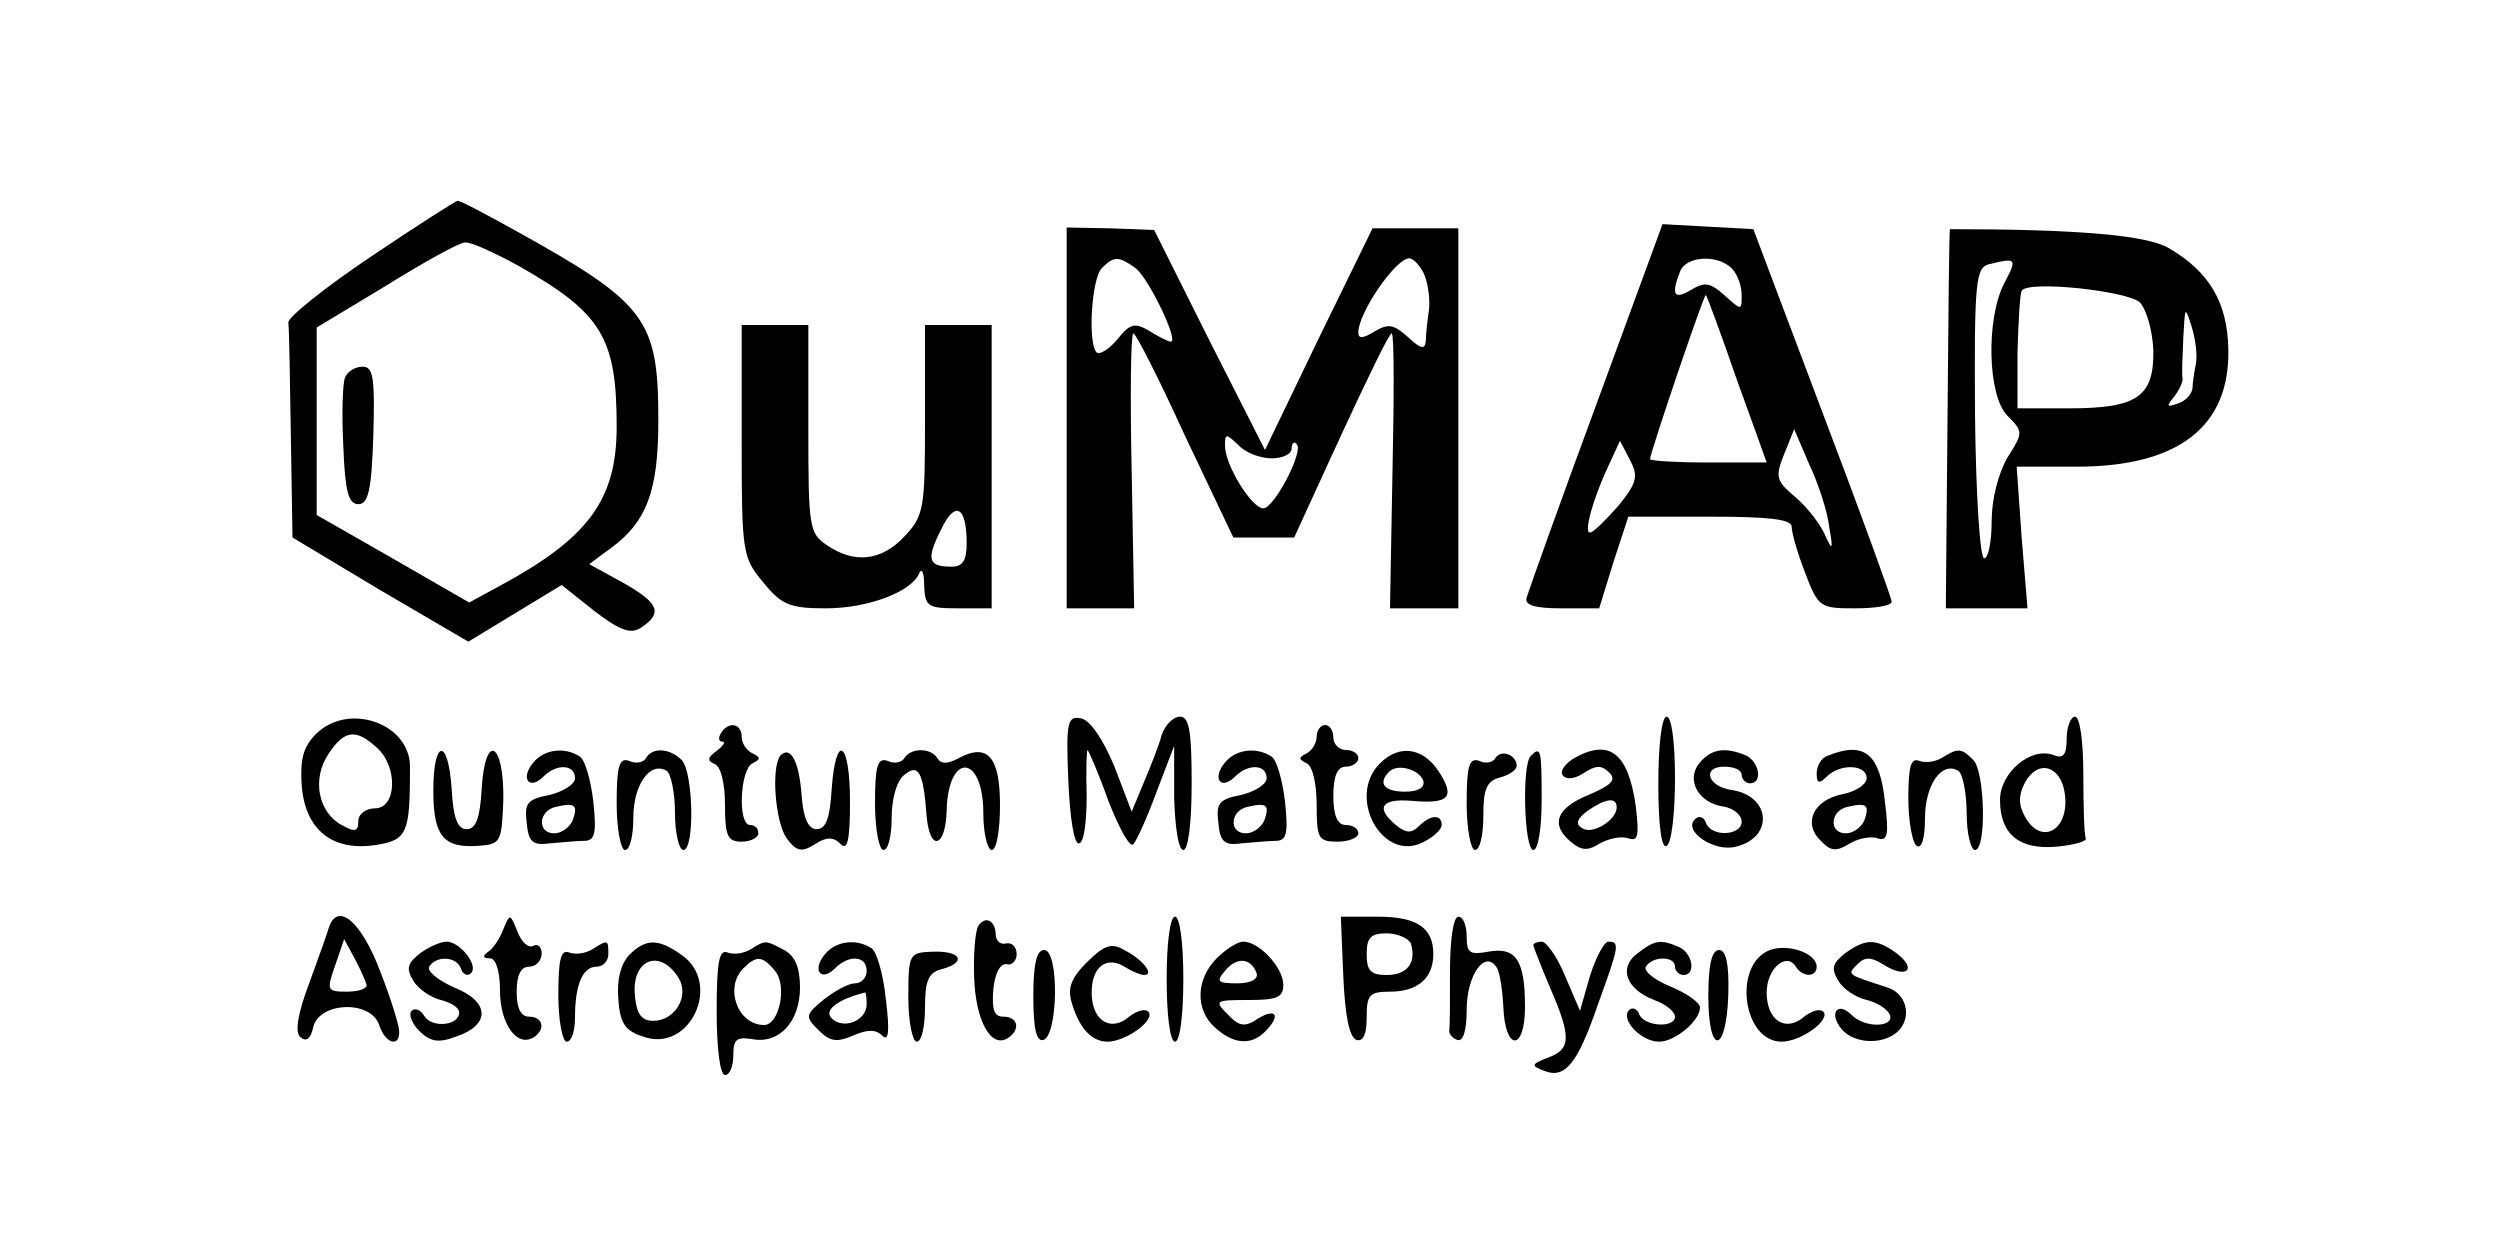<?xml version="1.0" standalone="no"?>
<!DOCTYPE svg PUBLIC "-//W3C//DTD SVG 20010904//EN"
 "http://www.w3.org/TR/2001/REC-SVG-20010904/DTD/svg10.dtd">
<svg version="1.0" xmlns="http://www.w3.org/2000/svg"
 width="300pt" height="150pt" viewBox="0 0 300 150"
 preserveAspectRatio="xMidYMid meet">
<g transform="translate(0,150) scale(0.1,-0.1)"
fill="#000000" stroke="none">
<path d="M445 1192 c-55 -37 -100 -73 -99 -79 1 -7 2 -68 3 -135 l2 -123 105
-63 106 -62 56 34 56 34 39 -31 c30 -23 43 -28 55 -21 28 18 23 30 -19 54
l-42 23 27 20 c42 31 56 68 56 152 0 122 -14 141 -171 228 -36 20 -68 37 -70
36 -2 0 -49 -30 -104 -67z m179 -12 c98 -56 116 -85 116 -192 0 -88 -34 -134
-142 -192 l-35 -19 -92 53 -91 52 0 113 0 112 83 50 c45 28 88 52 95 52 7 1
37 -13 66 -29z"/>
<path d="M414 1047 c-3 -8 -4 -45 -2 -83 2 -53 6 -69 18 -69 12 0 16 17 18 83
2 69 0 82 -13 82 -9 0 -18 -6 -21 -13z"/>
<path d="M1280 998 l0 -228 41 0 40 0 -3 165 c-2 91 -1 165 2 165 3 0 31 -55
62 -123 l58 -122 36 0 37 0 56 122 c31 67 58 123 61 123 3 0 3 -74 1 -165 l-3
-165 41 0 41 0 0 228 0 228 -51 0 -52 0 -65 -133 -64 -133 -67 132 -66 132
-52 2 -53 1 0 -229z m83 180 c16 -13 52 -88 42 -88 -3 0 -15 6 -26 13 -17 10
-23 9 -38 -10 -10 -12 -21 -19 -25 -16 -11 11 -6 89 6 101 15 15 20 15 41 0z
m345 -5 c5 -10 8 -29 7 -43 -2 -14 -4 -31 -4 -39 -1 -11 -6 -10 -22 5 -17 15
-23 16 -40 6 -13 -8 -19 -9 -19 -1 0 24 45 89 61 89 5 0 12 -8 17 -17z m-182
-223 c13 0 24 5 24 12 0 6 3 9 6 5 9 -8 -27 -77 -40 -77 -14 0 -46 52 -46 75
0 15 1 15 16 1 8 -9 26 -16 40 -16z"/>
<path d="M1915 1013 c-44 -119 -81 -223 -83 -230 -3 -9 9 -13 42 -13 l45 0 17
55 18 55 98 0 c70 0 98 -3 98 -12 0 -7 7 -32 16 -55 16 -42 18 -43 60 -43 24
0 44 3 44 8 0 4 -37 106 -83 227 l-83 220 -54 3 -55 3 -80 -218z m163 165 c7
-7 12 -21 12 -32 0 -19 0 -19 -21 0 -17 15 -23 16 -40 6 -20 -12 -24 -6 -13
22 7 19 45 21 62 4z m6 -133 c20 -55 36 -100 36 -100 0 0 -31 0 -70 0 -38 0
-70 2 -70 4 0 7 65 199 67 197 1 0 18 -46 37 -101z m111 -177 c5 -28 4 -30 -5
-10 -5 12 -21 33 -35 45 -24 20 -25 25 -14 52 l12 30 18 -42 c11 -23 22 -57
24 -75z m-253 25 c-15 -17 -30 -32 -34 -32 -8 -1 4 42 23 82 l13 28 12 -23
c10 -19 9 -27 -14 -55z"/>
<path d="M2340 1225 c-1 0 -2 -102 -3 -228 l-2 -227 49 0 49 0 -7 85 -6 85 72
0 c122 0 184 48 182 141 -1 56 -23 93 -71 121 -26 16 -112 23 -263 23z m65
-65 c-22 -43 -20 -135 4 -159 19 -19 19 -20 0 -50 -11 -19 -19 -50 -19 -76 0
-25 -4 -45 -9 -45 -5 0 -10 76 -11 174 -1 160 1 175 17 179 33 8 34 7 18 -23z
m163 -23 c8 -9 15 -34 16 -57 1 -56 -19 -70 -101 -70 l-62 0 0 67 c1 37 3 71
5 74 7 13 127 0 142 -14z m67 -74 c-2 -10 -4 -23 -4 -29 -1 -7 -8 -15 -17 -18
-14 -5 -15 -4 -5 8 6 8 11 18 10 22 -1 5 0 27 1 49 2 38 2 38 10 13 5 -16 7
-36 5 -45z"/>
<path d="M890 971 c0 -135 1 -140 26 -170 22 -27 32 -31 75 -31 51 0 103 20
112 42 3 7 6 1 6 -14 1 -26 4 -28 41 -28 l40 0 0 170 0 170 -40 0 -40 0 0
-114 c0 -106 -1 -115 -25 -140 -27 -29 -60 -33 -93 -10 -21 14 -22 22 -22 140
l0 124 -40 0 -40 0 0 -139z m270 -123 c0 -21 -5 -28 -18 -28 -28 0 -31 8 -13
44 17 36 31 29 31 -16z"/>
<path d="M379 619 c-15 -15 -19 -30 -17 -61 4 -54 37 -80 89 -72 38 6 41 14
41 94 0 52 -74 78 -113 39z m73 -16 c26 -23 24 -73 -2 -73 -11 0 -20 -7 -20
-15 0 -13 -4 -14 -20 -5 -28 15 -36 55 -16 85 19 29 33 31 58 8z"/>
<path d="M1282 563 c2 -46 7 -77 13 -75 6 1 9 27 9 57 -1 30 0 55 1 55 1 0 13
-27 25 -61 13 -33 26 -57 30 -52 4 4 17 33 28 63 l21 55 0 -62 c1 -35 5 -63
11 -63 6 0 10 33 10 80 0 63 -3 80 -14 80 -8 0 -18 -10 -22 -22 -3 -12 -13
-37 -21 -56 l-15 -36 -21 55 c-14 33 -29 55 -40 57 -16 3 -18 -4 -15 -75z"/>
<path d="M1990 559 c0 -51 4 -78 10 -74 6 3 10 40 10 81 0 43 -4 74 -10 74 -6
0 -10 -34 -10 -81z"/>
<path d="M2480 614 c0 -20 -4 -25 -16 -20 -27 10 -64 -21 -64 -54 0 -41 23
-60 68 -56 20 2 36 6 35 10 -2 3 -3 38 -3 76 0 40 -4 70 -10 70 -5 0 -10 -12
-10 -26z m-2 -68 c5 -43 -29 -61 -48 -26 -8 14 -8 26 0 41 16 29 44 20 48 -15z"/>
<path d="M865 620 c-3 -5 -3 -10 2 -10 4 0 1 -5 -7 -11 -11 -8 -12 -12 -2 -16
7 -3 12 -23 12 -49 0 -37 3 -44 20 -44 11 0 20 5 20 10 0 6 -4 10 -10 10 -15
0 -12 67 3 74 10 5 10 7 0 12 -7 3 -13 12 -13 20 0 16 -16 19 -25 4z"/>
<path d="M1580 616 c0 -8 -6 -17 -12 -20 -10 -5 -10 -7 0 -12 7 -3 12 -24 12
-50 0 -40 2 -44 25 -44 14 0 25 5 25 10 0 6 -7 10 -15 10 -10 0 -15 11 -15 35
0 24 5 35 15 35 8 0 15 5 15 10 0 6 -7 10 -15 10 -8 0 -15 7 -15 15 0 8 -4 15
-10 15 -5 0 -10 -6 -10 -14z"/>
<path d="M520 551 c0 -54 12 -69 54 -66 27 2 28 4 30 55 1 70 -22 82 -26 13
-2 -35 -7 -48 -18 -48 -11 0 -16 13 -18 48 -4 62 -22 61 -22 -2z"/>
<path d="M640 585 c-16 -19 -5 -34 12 -17 16 16 38 15 38 -2 0 -7 -14 -16 -31
-20 -26 -5 -30 -10 -27 -33 2 -23 7 -28 28 -25 14 1 32 3 41 3 13 0 15 9 11
47 -3 26 -10 50 -16 54 -18 12 -43 9 -56 -7z m47 -70 c-4 -8 -13 -15 -22 -15
-21 0 -19 28 3 32 22 5 26 2 19 -17z"/>
<path d="M775 590 c-3 -5 -12 -7 -20 -3 -12 4 -15 -6 -15 -51 0 -31 5 -56 10
-56 6 0 10 17 10 39 0 39 20 68 40 56 5 -3 10 -26 10 -51 0 -24 5 -44 10 -44
14 0 12 94 -2 108 -14 14 -35 16 -43 2z"/>
<path d="M937 594 c-12 -13 -7 -80 7 -100 12 -16 18 -17 34 -7 14 9 22 9 31 0
8 -8 11 5 11 51 0 73 -17 84 -22 15 -2 -35 -7 -48 -18 -48 -10 0 -16 13 -18
40 -3 41 -13 60 -25 49z"/>
<path d="M1085 590 c-3 -5 -12 -7 -20 -3 -12 4 -15 -6 -15 -51 0 -31 5 -56 10
-56 6 0 10 17 10 39 0 22 6 44 15 51 17 14 23 5 27 -50 4 -43 23 -37 24 8 2
70 44 67 44 -4 0 -24 5 -44 10 -44 6 0 10 24 10 54 0 58 -15 75 -50 56 -13 -7
-21 -7 -25 0 -8 13 -32 13 -40 0z"/>
<path d="M1470 585 c-16 -19 -5 -34 12 -17 16 16 38 15 38 -2 0 -7 -14 -16
-31 -20 -26 -5 -30 -10 -27 -33 2 -23 7 -28 28 -25 14 1 32 3 41 3 13 0 15 9
11 47 -3 26 -10 50 -16 54 -18 12 -43 9 -56 -7z m47 -70 c-4 -8 -13 -15 -22
-15 -21 0 -19 28 3 32 22 5 26 2 19 -17z"/>
<path d="M1656 584 c-41 -41 4 -121 53 -94 12 6 21 15 21 20 0 13 -13 13 -28
-2 -8 -8 -15 -8 -27 2 -25 21 -17 32 19 29 45 -4 53 4 32 36 -19 28 -47 32
-70 9z m52 -21 c2 -8 -6 -13 -22 -13 -25 0 -33 10 -19 24 10 10 36 3 41 -11z"/>
<path d="M1795 591 c-3 -6 -12 -8 -20 -4 -12 4 -15 -6 -15 -51 0 -31 5 -56 10
-56 6 0 10 18 10 41 0 32 4 42 20 46 11 3 20 9 20 14 0 13 -18 20 -25 10z"/>
<path d="M1837 593 c-11 -10 -8 -113 3 -113 6 0 10 27 10 60 0 61 -1 65 -13
53z"/>
<path d="M1887 589 c-9 -6 -15 -14 -12 -19 4 -6 14 -5 25 2 15 10 22 10 31 1
9 -9 3 -15 -25 -27 -39 -16 -46 -36 -20 -57 12 -10 20 -10 34 -1 11 6 26 9 34
6 12 -4 13 3 9 38 -9 65 -32 83 -76 57z m53 -58 c0 -15 -29 -33 -41 -25 -9 5
-7 11 6 21 22 15 35 17 35 4z"/>
<path d="M2039 584 c-16 -20 -1 -48 30 -52 11 -2 21 -10 21 -18 0 -17 -37 -19
-43 -1 -2 6 -8 9 -13 4 -15 -14 23 -40 49 -33 46 11 42 61 -5 68 -29 4 -36 28
-9 28 12 0 21 -4 21 -10 0 -5 5 -10 10 -10 16 0 11 27 -6 34 -25 10 -41 7 -55
-10z"/>
<path d="M2193 593 c-7 -2 -13 -12 -13 -21 0 -12 3 -13 12 -4 16 16 48 15 48
-2 0 -7 -13 -16 -29 -19 -35 -7 -48 -35 -26 -56 12 -13 19 -13 35 -3 10 6 26
9 33 6 12 -4 14 4 9 43 -6 59 -25 74 -69 56z m44 -78 c-4 -8 -13 -15 -22 -15
-21 0 -19 28 3 32 22 5 26 2 19 -17z"/>
<path d="M2331 591 c-8 -5 -20 -7 -28 -4 -10 4 -13 -7 -13 -45 0 -28 5 -54 10
-57 6 -4 10 9 10 33 0 40 20 69 40 57 5 -3 10 -26 10 -51 0 -24 5 -44 10 -44
14 0 12 94 -2 108 -14 14 -18 15 -37 3z"/>
<path d="M395 388 c-2 -7 -13 -38 -24 -68 -14 -37 -17 -58 -11 -64 7 -7 13 -3
16 12 8 30 69 32 79 2 7 -22 25 -28 24 -7 0 6 -10 39 -23 72 -22 58 -50 83
-61 53z m45 -70 c0 -5 -11 -8 -24 -8 -24 0 -24 2 -14 31 l11 32 13 -24 c7 -13
13 -27 14 -31z"/>
<path d="M604 385 c-4 -11 -12 -23 -18 -27 -7 -5 -7 -8 2 -8 7 0 12 -15 12
-39 0 -39 20 -68 40 -56 15 9 12 25 -5 25 -10 0 -15 10 -15 30 0 20 5 30 15
30 8 0 15 7 15 16 0 8 -5 12 -10 9 -6 -3 -14 4 -19 17 -9 22 -9 22 -17 3z"/>
<path d="M1174 389 c-4 -7 -6 -35 -5 -63 2 -51 20 -84 40 -72 16 10 13 26 -5
26 -11 0 -14 8 -12 33 2 19 8 31 16 30 6 -2 12 4 12 12 0 8 -5 14 -12 13 -7
-2 -12 2 -13 9 0 18 -12 25 -21 12z"/>
<path d="M1400 325 c0 -43 4 -75 10 -75 6 0 10 32 10 75 0 43 -4 75 -10 75 -6
0 -10 -32 -10 -75z"/>
<path d="M1612 328 c2 -46 7 -73 16 -76 8 -2 12 7 12 27 0 27 3 31 28 31 33 0
52 16 52 45 0 32 -20 45 -67 45 l-44 0 3 -72z m81 40 c7 -23 -4 -38 -29 -38
-19 0 -24 5 -24 25 0 20 5 25 24 25 13 0 26 -6 29 -12z"/>
<path d="M1740 335 c0 -36 0 -68 -1 -72 0 -4 4 -9 10 -11 7 -2 11 12 11 36 0
42 22 73 36 51 4 -6 7 -28 8 -47 2 -54 26 -54 26 0 0 56 -11 72 -44 66 -22 -4
-26 -2 -26 18 0 13 -4 24 -10 24 -6 0 -10 -28 -10 -65z"/>
<path d="M504 356 c-15 -12 -17 -18 -8 -33 6 -10 21 -20 33 -23 12 -3 22 -9
22 -15 0 -16 -33 -19 -42 -4 -4 7 -11 10 -15 6 -4 -4 0 -15 9 -24 13 -13 23
-15 44 -7 42 14 41 42 -2 59 -20 9 -33 20 -30 25 9 14 33 12 38 -2 2 -7 8 -10
12 -6 10 9 -13 38 -29 38 -7 0 -21 -6 -32 -14z"/>
<path d="M711 361 c-8 -5 -20 -7 -28 -4 -10 4 -13 -8 -13 -51 0 -31 5 -56 10
-56 6 0 10 13 10 29 0 39 9 61 26 61 8 0 14 7 14 15 0 17 0 18 -19 6z"/>
<path d="M755 354 c-10 -11 -15 -29 -13 -53 2 -29 8 -38 30 -45 56 -20 95 64
46 98 -28 20 -43 20 -63 0z m59 -27 c14 -22 -4 -52 -30 -52 -14 0 -20 8 -22
29 -5 44 29 59 52 23z"/>
<path d="M901 361 c-8 -5 -20 -7 -28 -4 -10 4 -13 -11 -13 -71 0 -44 4 -76 10
-76 6 0 10 11 10 24 0 19 4 22 23 19 32 -6 57 21 57 62 0 24 -6 38 -19 45 -23
12 -22 12 -40 1z m29 -26 c15 -18 5 -65 -13 -65 -32 0 -48 45 -25 68 16 16 23
15 38 -3z"/>
<path d="M990 355 c-16 -19 -5 -34 12 -17 17 17 38 15 38 -3 0 -8 -6 -15 -14
-15 -8 0 -24 -9 -37 -19 -23 -19 -23 -21 -7 -37 14 -14 22 -15 41 -7 18 8 28
8 36 0 7 -7 9 4 4 44 -3 30 -11 57 -17 61 -18 12 -43 9 -56 -7z m50 -60 c0
-20 -28 -31 -42 -17 -10 10 8 23 40 31 1 1 2 -6 2 -14z"/>
<path d="M1304 345 c-19 -19 -23 -31 -18 -48 9 -31 24 -47 43 -47 22 0 58 26
49 36 -4 4 -14 1 -23 -6 -22 -19 -45 -5 -45 29 0 31 18 45 41 30 8 -5 18 -9
22 -9 13 0 -2 19 -24 30 -15 9 -24 6 -45 -15z"/>
<path d="M1460 350 c-25 -25 -26 -62 -2 -83 22 -20 43 -22 60 -5 19 19 14 29
-8 16 -16 -11 -23 -10 -37 5 -16 16 -15 17 25 17 34 0 42 3 42 18 0 21 -29 52
-48 52 -7 0 -21 -9 -32 -20z m48 -18 c2 -7 -7 -12 -23 -12 -24 0 -26 2 -15 15
14 17 31 16 38 -3z"/>
<path d="M1840 366 c0 -2 9 -25 20 -51 26 -60 25 -74 -2 -84 -21 -8 -21 -10
-5 -16 25 -10 40 8 65 81 25 69 26 74 12 74 -5 0 -15 -19 -22 -41 l-12 -42
-18 42 c-9 22 -22 41 -28 41 -5 0 -10 -2 -10 -4z"/>
<path d="M1965 356 c-23 -17 -14 -43 20 -56 14 -5 25 -14 25 -20 0 -14 -37
-12 -43 3 -2 6 -8 9 -12 5 -11 -11 14 -38 36 -38 19 0 49 25 49 41 0 6 -16 17
-35 25 -20 8 -33 19 -30 24 8 13 35 13 35 0 0 -5 5 -10 10 -10 16 0 11 27 -6
34 -22 9 -28 8 -49 -8z"/>
<path d="M2124 360 c-45 -17 -33 -110 14 -110 23 0 59 26 50 36 -4 4 -14 1
-23 -6 -22 -19 -45 -5 -45 29 0 29 24 49 35 31 8 -13 25 -13 25 0 0 16 -34 28
-56 20z"/>
<path d="M2214 356 c-15 -12 -17 -18 -8 -33 6 -10 21 -20 34 -23 13 -3 25 -11
28 -18 5 -15 -30 -16 -46 0 -17 17 -28 2 -12 -17 16 -19 54 -19 70 0 14 17 7
43 -15 50 -49 16 -49 15 -36 28 9 9 16 9 32 -1 27 -17 40 -5 15 14 -25 18 -37
18 -62 0z"/>
<path d="M1090 303 c0 -29 5 -53 10 -53 6 0 10 18 10 41 0 32 4 42 20 46 30 8
24 22 -10 21 -29 -1 -30 -2 -30 -55z"/>
<path d="M1240 304 c0 -40 4 -54 12 -52 18 6 19 108 1 108 -9 0 -13 -16 -13
-56z"/>
<path d="M2050 304 c0 -72 22 -69 24 4 1 36 -3 52 -11 52 -9 0 -13 -18 -13
-56z"/>
</g>
</svg>
